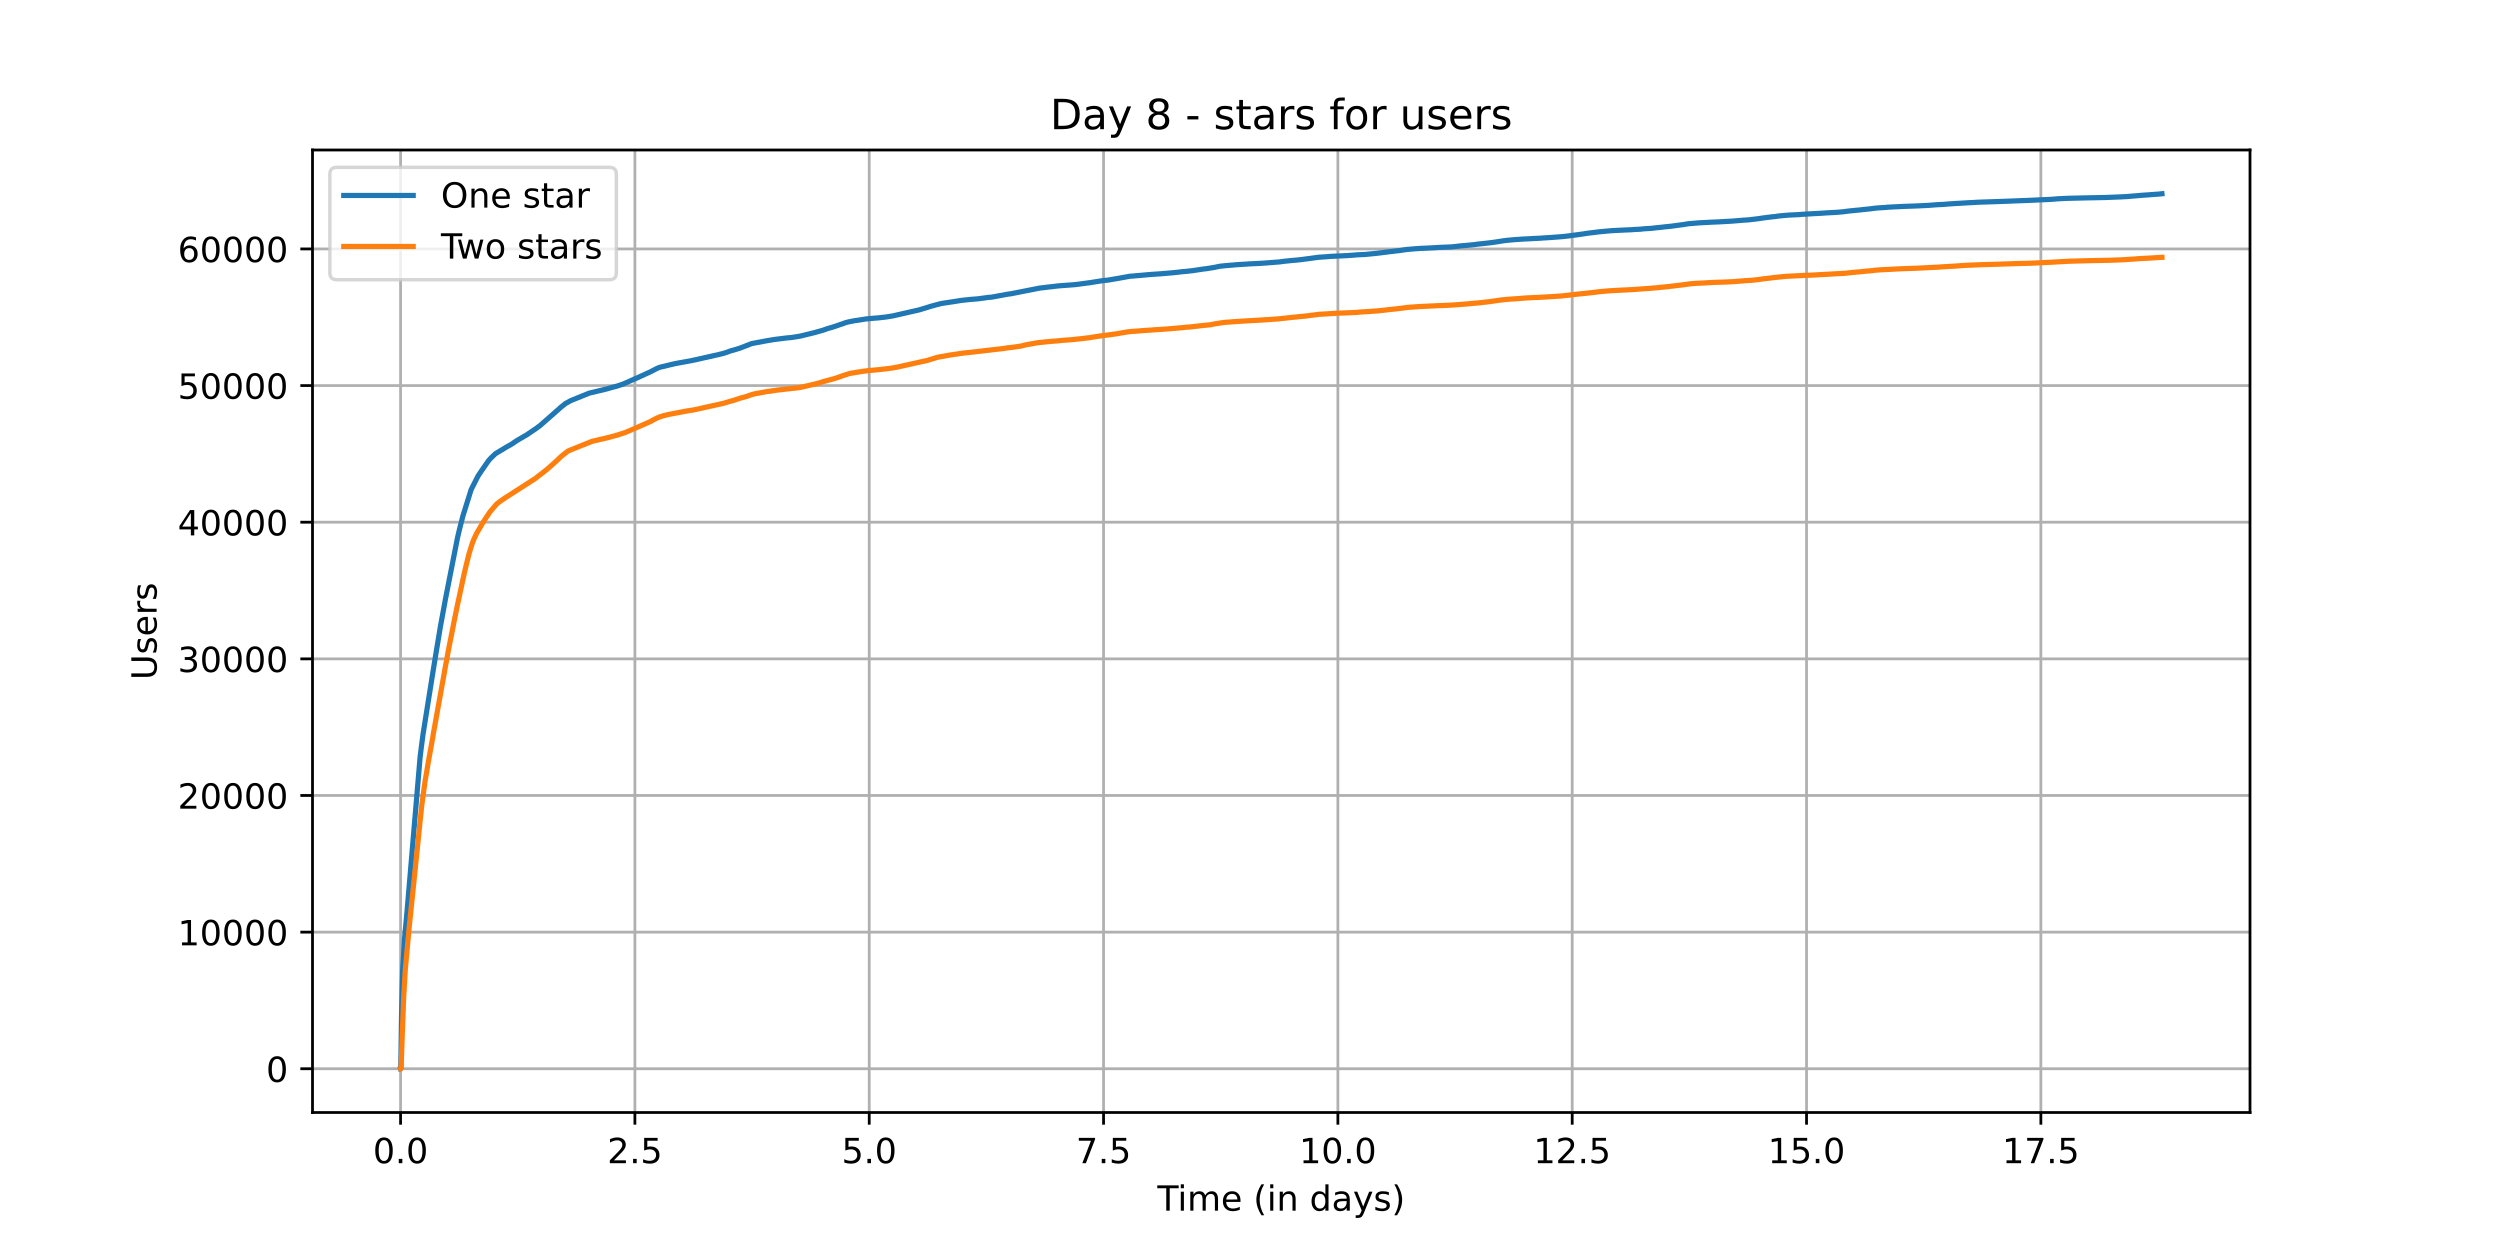 <?xml version="1.0" encoding="utf-8" standalone="no"?>
<!DOCTYPE svg PUBLIC "-//W3C//DTD SVG 1.1//EN"
  "http://www.w3.org/Graphics/SVG/1.1/DTD/svg11.dtd">
<!-- Created with matplotlib (https://matplotlib.org/) -->
<svg height="360pt" version="1.1" viewBox="0 0 720 360" width="720pt" xmlns="http://www.w3.org/2000/svg" xmlns:xlink="http://www.w3.org/1999/xlink">
 <defs>
  <style type="text/css">*{stroke-linecap:butt;stroke-linejoin:round;}</style>
 </defs>
 <g id="figure_1">
  <g id="patch_1">
   <path d="M 0 360 
L 720 360 
L 720 0 
L 0 0 
z
" style="fill:#ffffff;"/>
  </g>
  <g id="axes_1">
   <g id="patch_2">
    <path d="M 90 320.4 
L 648 320.4 
L 648 43.2 
L 90 43.2 
z
" style="fill:#ffffff;"/>
   </g>
   <g id="matplotlib.axis_1">
    <g id="xtick_1">
     <g id="line2d_1">
      <path clip-path="url(#p184ed5ec55)" d="M 115.364 320.4 
L 115.364 43.2 
" style="fill:none;stroke:#b0b0b0;stroke-linecap:square;stroke-width:0.8;"/>
     </g>
     <g id="line2d_2">
      <defs>
       <path d="M 0 0 
L 0 3.5 
" id="m5ce995b414" style="stroke:#000000;stroke-width:0.8;"/>
      </defs>
      <g>
       <use style="stroke:#000000;stroke-width:0.8;" x="115.364" xlink:href="#m5ce995b414" y="320.4"/>
      </g>
     </g>
     <g id="text_1">
      <!-- 0.0 -->
      <g transform="translate(107.412 334.998)scale(0.1 -0.1)">
       <defs>
        <path d="M 31.781 66.406 
Q 24.172 66.406 20.328 58.906 
Q 16.5 51.422 16.5 36.375 
Q 16.5 21.391 20.328 13.891 
Q 24.172 6.391 31.781 6.391 
Q 39.453 6.391 43.281 13.891 
Q 47.125 21.391 47.125 36.375 
Q 47.125 51.422 43.281 58.906 
Q 39.453 66.406 31.781 66.406 
z
M 31.781 74.219 
Q 44.047 74.219 50.516 64.516 
Q 56.984 54.828 56.984 36.375 
Q 56.984 17.969 50.516 8.266 
Q 44.047 -1.422 31.781 -1.422 
Q 19.531 -1.422 13.062 8.266 
Q 6.594 17.969 6.594 36.375 
Q 6.594 54.828 13.062 64.516 
Q 19.531 74.219 31.781 74.219 
z
" id="DejaVuSans-48"/>
        <path d="M 10.688 12.406 
L 21 12.406 
L 21 0 
L 10.688 0 
z
" id="DejaVuSans-46"/>
       </defs>
       <use xlink:href="#DejaVuSans-48"/>
       <use x="63.623" xlink:href="#DejaVuSans-46"/>
       <use x="95.41" xlink:href="#DejaVuSans-48"/>
      </g>
     </g>
    </g>
    <g id="xtick_2">
     <g id="line2d_3">
      <path clip-path="url(#p184ed5ec55)" d="M 182.85 320.4 
L 182.85 43.2 
" style="fill:none;stroke:#b0b0b0;stroke-linecap:square;stroke-width:0.8;"/>
     </g>
     <g id="line2d_4">
      <g>
       <use style="stroke:#000000;stroke-width:0.8;" x="182.85" xlink:href="#m5ce995b414" y="320.4"/>
      </g>
     </g>
     <g id="text_2">
      <!-- 2.5 -->
      <g transform="translate(174.899 334.998)scale(0.1 -0.1)">
       <defs>
        <path d="M 19.188 8.297 
L 53.609 8.297 
L 53.609 0 
L 7.328 0 
L 7.328 8.297 
Q 12.938 14.109 22.625 23.891 
Q 32.328 33.688 34.812 36.531 
Q 39.547 41.844 41.422 45.531 
Q 43.312 49.219 43.312 52.781 
Q 43.312 58.594 39.234 62.25 
Q 35.156 65.922 28.609 65.922 
Q 23.969 65.922 18.812 64.312 
Q 13.672 62.703 7.812 59.422 
L 7.812 69.391 
Q 13.766 71.781 18.938 73 
Q 24.125 74.219 28.422 74.219 
Q 39.75 74.219 46.484 68.547 
Q 53.219 62.891 53.219 53.422 
Q 53.219 48.922 51.531 44.891 
Q 49.859 40.875 45.406 35.406 
Q 44.188 33.984 37.641 27.219 
Q 31.109 20.453 19.188 8.297 
z
" id="DejaVuSans-50"/>
        <path d="M 10.797 72.906 
L 49.516 72.906 
L 49.516 64.594 
L 19.828 64.594 
L 19.828 46.734 
Q 21.969 47.469 24.109 47.828 
Q 26.266 48.188 28.422 48.188 
Q 40.625 48.188 47.75 41.5 
Q 54.891 34.812 54.891 23.391 
Q 54.891 11.625 47.562 5.094 
Q 40.234 -1.422 26.906 -1.422 
Q 22.312 -1.422 17.547 -0.641 
Q 12.797 0.141 7.719 1.703 
L 7.719 11.625 
Q 12.109 9.234 16.797 8.062 
Q 21.484 6.891 26.703 6.891 
Q 35.156 6.891 40.078 11.328 
Q 45.016 15.766 45.016 23.391 
Q 45.016 31 40.078 35.438 
Q 35.156 39.891 26.703 39.891 
Q 22.75 39.891 18.812 39.016 
Q 14.891 38.141 10.797 36.281 
z
" id="DejaVuSans-53"/>
       </defs>
       <use xlink:href="#DejaVuSans-50"/>
       <use x="63.623" xlink:href="#DejaVuSans-46"/>
       <use x="95.41" xlink:href="#DejaVuSans-53"/>
      </g>
     </g>
    </g>
    <g id="xtick_3">
     <g id="line2d_5">
      <path clip-path="url(#p184ed5ec55)" d="M 250.337 320.4 
L 250.337 43.2 
" style="fill:none;stroke:#b0b0b0;stroke-linecap:square;stroke-width:0.8;"/>
     </g>
     <g id="line2d_6">
      <g>
       <use style="stroke:#000000;stroke-width:0.8;" x="250.337" xlink:href="#m5ce995b414" y="320.4"/>
      </g>
     </g>
     <g id="text_3">
      <!-- 5.0 -->
      <g transform="translate(242.385 334.998)scale(0.1 -0.1)">
       <use xlink:href="#DejaVuSans-53"/>
       <use x="63.623" xlink:href="#DejaVuSans-46"/>
       <use x="95.41" xlink:href="#DejaVuSans-48"/>
      </g>
     </g>
    </g>
    <g id="xtick_4">
     <g id="line2d_7">
      <path clip-path="url(#p184ed5ec55)" d="M 317.823 320.4 
L 317.823 43.2 
" style="fill:none;stroke:#b0b0b0;stroke-linecap:square;stroke-width:0.8;"/>
     </g>
     <g id="line2d_8">
      <g>
       <use style="stroke:#000000;stroke-width:0.8;" x="317.823" xlink:href="#m5ce995b414" y="320.4"/>
      </g>
     </g>
     <g id="text_4">
      <!-- 7.5 -->
      <g transform="translate(309.872 334.998)scale(0.1 -0.1)">
       <defs>
        <path d="M 8.203 72.906 
L 55.078 72.906 
L 55.078 68.703 
L 28.609 0 
L 18.312 0 
L 43.219 64.594 
L 8.203 64.594 
z
" id="DejaVuSans-55"/>
       </defs>
       <use xlink:href="#DejaVuSans-55"/>
       <use x="63.623" xlink:href="#DejaVuSans-46"/>
       <use x="95.41" xlink:href="#DejaVuSans-53"/>
      </g>
     </g>
    </g>
    <g id="xtick_5">
     <g id="line2d_9">
      <path clip-path="url(#p184ed5ec55)" d="M 385.31 320.4 
L 385.31 43.2 
" style="fill:none;stroke:#b0b0b0;stroke-linecap:square;stroke-width:0.8;"/>
     </g>
     <g id="line2d_10">
      <g>
       <use style="stroke:#000000;stroke-width:0.8;" x="385.31" xlink:href="#m5ce995b414" y="320.4"/>
      </g>
     </g>
     <g id="text_5">
      <!-- 10.0 -->
      <g transform="translate(374.177 334.998)scale(0.1 -0.1)">
       <defs>
        <path d="M 12.406 8.297 
L 28.516 8.297 
L 28.516 63.922 
L 10.984 60.406 
L 10.984 69.391 
L 28.422 72.906 
L 38.281 72.906 
L 38.281 8.297 
L 54.391 8.297 
L 54.391 0 
L 12.406 0 
z
" id="DejaVuSans-49"/>
       </defs>
       <use xlink:href="#DejaVuSans-49"/>
       <use x="63.623" xlink:href="#DejaVuSans-48"/>
       <use x="127.246" xlink:href="#DejaVuSans-46"/>
       <use x="159.033" xlink:href="#DejaVuSans-48"/>
      </g>
     </g>
    </g>
    <g id="xtick_6">
     <g id="line2d_11">
      <path clip-path="url(#p184ed5ec55)" d="M 452.796 320.4 
L 452.796 43.2 
" style="fill:none;stroke:#b0b0b0;stroke-linecap:square;stroke-width:0.8;"/>
     </g>
     <g id="line2d_12">
      <g>
       <use style="stroke:#000000;stroke-width:0.8;" x="452.796" xlink:href="#m5ce995b414" y="320.4"/>
      </g>
     </g>
     <g id="text_6">
      <!-- 12.5 -->
      <g transform="translate(441.663 334.998)scale(0.1 -0.1)">
       <use xlink:href="#DejaVuSans-49"/>
       <use x="63.623" xlink:href="#DejaVuSans-50"/>
       <use x="127.246" xlink:href="#DejaVuSans-46"/>
       <use x="159.033" xlink:href="#DejaVuSans-53"/>
      </g>
     </g>
    </g>
    <g id="xtick_7">
     <g id="line2d_13">
      <path clip-path="url(#p184ed5ec55)" d="M 520.283 320.4 
L 520.283 43.2 
" style="fill:none;stroke:#b0b0b0;stroke-linecap:square;stroke-width:0.8;"/>
     </g>
     <g id="line2d_14">
      <g>
       <use style="stroke:#000000;stroke-width:0.8;" x="520.283" xlink:href="#m5ce995b414" y="320.4"/>
      </g>
     </g>
     <g id="text_7">
      <!-- 15.0 -->
      <g transform="translate(509.15 334.998)scale(0.1 -0.1)">
       <use xlink:href="#DejaVuSans-49"/>
       <use x="63.623" xlink:href="#DejaVuSans-53"/>
       <use x="127.246" xlink:href="#DejaVuSans-46"/>
       <use x="159.033" xlink:href="#DejaVuSans-48"/>
      </g>
     </g>
    </g>
    <g id="xtick_8">
     <g id="line2d_15">
      <path clip-path="url(#p184ed5ec55)" d="M 587.769 320.4 
L 587.769 43.2 
" style="fill:none;stroke:#b0b0b0;stroke-linecap:square;stroke-width:0.8;"/>
     </g>
     <g id="line2d_16">
      <g>
       <use style="stroke:#000000;stroke-width:0.8;" x="587.769" xlink:href="#m5ce995b414" y="320.4"/>
      </g>
     </g>
     <g id="text_8">
      <!-- 17.5 -->
      <g transform="translate(576.636 334.998)scale(0.1 -0.1)">
       <use xlink:href="#DejaVuSans-49"/>
       <use x="63.623" xlink:href="#DejaVuSans-55"/>
       <use x="127.246" xlink:href="#DejaVuSans-46"/>
       <use x="159.033" xlink:href="#DejaVuSans-53"/>
      </g>
     </g>
    </g>
    <g id="text_9">
     <!-- Time (in days) -->
     <g transform="translate(333.327 348.677)scale(0.1 -0.1)">
      <defs>
       <path d="M -0.297 72.906 
L 61.375 72.906 
L 61.375 64.594 
L 35.5 64.594 
L 35.5 0 
L 25.594 0 
L 25.594 64.594 
L -0.297 64.594 
z
" id="DejaVuSans-84"/>
       <path d="M 9.422 54.688 
L 18.406 54.688 
L 18.406 0 
L 9.422 0 
z
M 9.422 75.984 
L 18.406 75.984 
L 18.406 64.594 
L 9.422 64.594 
z
" id="DejaVuSans-105"/>
       <path d="M 52 44.188 
Q 55.375 50.25 60.062 53.125 
Q 64.75 56 71.094 56 
Q 79.641 56 84.281 50.016 
Q 88.922 44.047 88.922 33.016 
L 88.922 0 
L 79.891 0 
L 79.891 32.719 
Q 79.891 40.578 77.094 44.375 
Q 74.312 48.188 68.609 48.188 
Q 61.625 48.188 57.562 43.547 
Q 53.516 38.922 53.516 30.906 
L 53.516 0 
L 44.484 0 
L 44.484 32.719 
Q 44.484 40.625 41.703 44.406 
Q 38.922 48.188 33.109 48.188 
Q 26.219 48.188 22.156 43.531 
Q 18.109 38.875 18.109 30.906 
L 18.109 0 
L 9.078 0 
L 9.078 54.688 
L 18.109 54.688 
L 18.109 46.188 
Q 21.188 51.219 25.484 53.609 
Q 29.781 56 35.688 56 
Q 41.656 56 45.828 52.969 
Q 50 49.953 52 44.188 
z
" id="DejaVuSans-109"/>
       <path d="M 56.203 29.594 
L 56.203 25.203 
L 14.891 25.203 
Q 15.484 15.922 20.484 11.062 
Q 25.484 6.203 34.422 6.203 
Q 39.594 6.203 44.453 7.469 
Q 49.312 8.734 54.109 11.281 
L 54.109 2.781 
Q 49.266 0.734 44.188 -0.344 
Q 39.109 -1.422 33.891 -1.422 
Q 20.797 -1.422 13.156 6.188 
Q 5.516 13.812 5.516 26.812 
Q 5.516 40.234 12.766 48.109 
Q 20.016 56 32.328 56 
Q 43.359 56 49.781 48.891 
Q 56.203 41.797 56.203 29.594 
z
M 47.219 32.234 
Q 47.125 39.594 43.094 43.984 
Q 39.062 48.391 32.422 48.391 
Q 24.906 48.391 20.391 44.141 
Q 15.875 39.891 15.188 32.172 
z
" id="DejaVuSans-101"/>
       <path id="DejaVuSans-32"/>
       <path d="M 31 75.875 
Q 24.469 64.656 21.281 53.656 
Q 18.109 42.672 18.109 31.391 
Q 18.109 20.125 21.312 9.062 
Q 24.516 -2 31 -13.188 
L 23.188 -13.188 
Q 15.875 -1.703 12.234 9.375 
Q 8.594 20.453 8.594 31.391 
Q 8.594 42.281 12.203 53.312 
Q 15.828 64.359 23.188 75.875 
z
" id="DejaVuSans-40"/>
       <path d="M 54.891 33.016 
L 54.891 0 
L 45.906 0 
L 45.906 32.719 
Q 45.906 40.484 42.875 44.328 
Q 39.844 48.188 33.797 48.188 
Q 26.516 48.188 22.312 43.547 
Q 18.109 38.922 18.109 30.906 
L 18.109 0 
L 9.078 0 
L 9.078 54.688 
L 18.109 54.688 
L 18.109 46.188 
Q 21.344 51.125 25.703 53.562 
Q 30.078 56 35.797 56 
Q 45.219 56 50.047 50.172 
Q 54.891 44.344 54.891 33.016 
z
" id="DejaVuSans-110"/>
       <path d="M 45.406 46.391 
L 45.406 75.984 
L 54.391 75.984 
L 54.391 0 
L 45.406 0 
L 45.406 8.203 
Q 42.578 3.328 38.25 0.953 
Q 33.938 -1.422 27.875 -1.422 
Q 17.969 -1.422 11.734 6.484 
Q 5.516 14.406 5.516 27.297 
Q 5.516 40.188 11.734 48.094 
Q 17.969 56 27.875 56 
Q 33.938 56 38.25 53.625 
Q 42.578 51.266 45.406 46.391 
z
M 14.797 27.297 
Q 14.797 17.391 18.875 11.75 
Q 22.953 6.109 30.078 6.109 
Q 37.203 6.109 41.297 11.75 
Q 45.406 17.391 45.406 27.297 
Q 45.406 37.203 41.297 42.844 
Q 37.203 48.484 30.078 48.484 
Q 22.953 48.484 18.875 42.844 
Q 14.797 37.203 14.797 27.297 
z
" id="DejaVuSans-100"/>
       <path d="M 34.281 27.484 
Q 23.391 27.484 19.188 25 
Q 14.984 22.516 14.984 16.5 
Q 14.984 11.719 18.141 8.906 
Q 21.297 6.109 26.703 6.109 
Q 34.188 6.109 38.703 11.406 
Q 43.219 16.703 43.219 25.484 
L 43.219 27.484 
z
M 52.203 31.203 
L 52.203 0 
L 43.219 0 
L 43.219 8.297 
Q 40.141 3.328 35.547 0.953 
Q 30.953 -1.422 24.312 -1.422 
Q 15.922 -1.422 10.953 3.297 
Q 6 8.016 6 15.922 
Q 6 25.141 12.172 29.828 
Q 18.359 34.516 30.609 34.516 
L 43.219 34.516 
L 43.219 35.406 
Q 43.219 41.609 39.141 45 
Q 35.062 48.391 27.688 48.391 
Q 23 48.391 18.547 47.266 
Q 14.109 46.141 10.016 43.891 
L 10.016 52.203 
Q 14.938 54.109 19.578 55.047 
Q 24.219 56 28.609 56 
Q 40.484 56 46.344 49.844 
Q 52.203 43.703 52.203 31.203 
z
" id="DejaVuSans-97"/>
       <path d="M 32.172 -5.078 
Q 28.375 -14.844 24.75 -17.812 
Q 21.141 -20.797 15.094 -20.797 
L 7.906 -20.797 
L 7.906 -13.281 
L 13.188 -13.281 
Q 16.891 -13.281 18.938 -11.516 
Q 21 -9.766 23.484 -3.219 
L 25.094 0.875 
L 2.984 54.688 
L 12.5 54.688 
L 29.594 11.922 
L 46.688 54.688 
L 56.203 54.688 
z
" id="DejaVuSans-121"/>
       <path d="M 44.281 53.078 
L 44.281 44.578 
Q 40.484 46.531 36.375 47.5 
Q 32.281 48.484 27.875 48.484 
Q 21.188 48.484 17.844 46.438 
Q 14.5 44.391 14.5 40.281 
Q 14.5 37.156 16.891 35.375 
Q 19.281 33.594 26.516 31.984 
L 29.594 31.297 
Q 39.156 29.25 43.188 25.516 
Q 47.219 21.781 47.219 15.094 
Q 47.219 7.469 41.188 3.016 
Q 35.156 -1.422 24.609 -1.422 
Q 20.219 -1.422 15.453 -0.562 
Q 10.688 0.297 5.422 2 
L 5.422 11.281 
Q 10.406 8.688 15.234 7.391 
Q 20.062 6.109 24.812 6.109 
Q 31.156 6.109 34.562 8.281 
Q 37.984 10.453 37.984 14.406 
Q 37.984 18.062 35.516 20.016 
Q 33.062 21.969 24.703 23.781 
L 21.578 24.516 
Q 13.234 26.266 9.516 29.906 
Q 5.812 33.547 5.812 39.891 
Q 5.812 47.609 11.281 51.797 
Q 16.75 56 26.812 56 
Q 31.781 56 36.172 55.266 
Q 40.578 54.547 44.281 53.078 
z
" id="DejaVuSans-115"/>
       <path d="M 8.016 75.875 
L 15.828 75.875 
Q 23.141 64.359 26.781 53.312 
Q 30.422 42.281 30.422 31.391 
Q 30.422 20.453 26.781 9.375 
Q 23.141 -1.703 15.828 -13.188 
L 8.016 -13.188 
Q 14.5 -2 17.703 9.062 
Q 20.906 20.125 20.906 31.391 
Q 20.906 42.672 17.703 53.656 
Q 14.5 64.656 8.016 75.875 
z
" id="DejaVuSans-41"/>
      </defs>
      <use xlink:href="#DejaVuSans-84"/>
      <use x="57.959" xlink:href="#DejaVuSans-105"/>
      <use x="85.742" xlink:href="#DejaVuSans-109"/>
      <use x="183.154" xlink:href="#DejaVuSans-101"/>
      <use x="244.678" xlink:href="#DejaVuSans-32"/>
      <use x="276.465" xlink:href="#DejaVuSans-40"/>
      <use x="315.479" xlink:href="#DejaVuSans-105"/>
      <use x="343.262" xlink:href="#DejaVuSans-110"/>
      <use x="406.641" xlink:href="#DejaVuSans-32"/>
      <use x="438.428" xlink:href="#DejaVuSans-100"/>
      <use x="501.904" xlink:href="#DejaVuSans-97"/>
      <use x="563.184" xlink:href="#DejaVuSans-121"/>
      <use x="622.363" xlink:href="#DejaVuSans-115"/>
      <use x="674.463" xlink:href="#DejaVuSans-41"/>
     </g>
    </g>
   </g>
   <g id="matplotlib.axis_2">
    <g id="ytick_1">
     <g id="line2d_17">
      <path clip-path="url(#p184ed5ec55)" d="M 90 307.8 
L 648 307.8 
" style="fill:none;stroke:#b0b0b0;stroke-linecap:square;stroke-width:0.8;"/>
     </g>
     <g id="line2d_18">
      <defs>
       <path d="M 0 0 
L -3.5 0 
" id="m3b1a185bfb" style="stroke:#000000;stroke-width:0.8;"/>
      </defs>
      <g>
       <use style="stroke:#000000;stroke-width:0.8;" x="90" xlink:href="#m3b1a185bfb" y="307.8"/>
      </g>
     </g>
     <g id="text_10">
      <!-- 0 -->
      <g transform="translate(76.638 311.599)scale(0.1 -0.1)">
       <use xlink:href="#DejaVuSans-48"/>
      </g>
     </g>
    </g>
    <g id="ytick_2">
     <g id="line2d_19">
      <path clip-path="url(#p184ed5ec55)" d="M 90 268.449 
L 648 268.449 
" style="fill:none;stroke:#b0b0b0;stroke-linecap:square;stroke-width:0.8;"/>
     </g>
     <g id="line2d_20">
      <g>
       <use style="stroke:#000000;stroke-width:0.8;" x="90" xlink:href="#m3b1a185bfb" y="268.449"/>
      </g>
     </g>
     <g id="text_11">
      <!-- 10000 -->
      <g transform="translate(51.188 272.248)scale(0.1 -0.1)">
       <use xlink:href="#DejaVuSans-49"/>
       <use x="63.623" xlink:href="#DejaVuSans-48"/>
       <use x="127.246" xlink:href="#DejaVuSans-48"/>
       <use x="190.869" xlink:href="#DejaVuSans-48"/>
       <use x="254.492" xlink:href="#DejaVuSans-48"/>
      </g>
     </g>
    </g>
    <g id="ytick_3">
     <g id="line2d_21">
      <path clip-path="url(#p184ed5ec55)" d="M 90 229.098 
L 648 229.098 
" style="fill:none;stroke:#b0b0b0;stroke-linecap:square;stroke-width:0.8;"/>
     </g>
     <g id="line2d_22">
      <g>
       <use style="stroke:#000000;stroke-width:0.8;" x="90" xlink:href="#m3b1a185bfb" y="229.098"/>
      </g>
     </g>
     <g id="text_12">
      <!-- 20000 -->
      <g transform="translate(51.188 232.897)scale(0.1 -0.1)">
       <use xlink:href="#DejaVuSans-50"/>
       <use x="63.623" xlink:href="#DejaVuSans-48"/>
       <use x="127.246" xlink:href="#DejaVuSans-48"/>
       <use x="190.869" xlink:href="#DejaVuSans-48"/>
       <use x="254.492" xlink:href="#DejaVuSans-48"/>
      </g>
     </g>
    </g>
    <g id="ytick_4">
     <g id="line2d_23">
      <path clip-path="url(#p184ed5ec55)" d="M 90 189.747 
L 648 189.747 
" style="fill:none;stroke:#b0b0b0;stroke-linecap:square;stroke-width:0.8;"/>
     </g>
     <g id="line2d_24">
      <g>
       <use style="stroke:#000000;stroke-width:0.8;" x="90" xlink:href="#m3b1a185bfb" y="189.747"/>
      </g>
     </g>
     <g id="text_13">
      <!-- 30000 -->
      <g transform="translate(51.188 193.546)scale(0.1 -0.1)">
       <defs>
        <path d="M 40.578 39.312 
Q 47.656 37.797 51.625 33 
Q 55.609 28.219 55.609 21.188 
Q 55.609 10.406 48.188 4.484 
Q 40.766 -1.422 27.094 -1.422 
Q 22.516 -1.422 17.656 -0.516 
Q 12.797 0.391 7.625 2.203 
L 7.625 11.719 
Q 11.719 9.328 16.594 8.109 
Q 21.484 6.891 26.812 6.891 
Q 36.078 6.891 40.938 10.547 
Q 45.797 14.203 45.797 21.188 
Q 45.797 27.641 41.281 31.266 
Q 36.766 34.906 28.719 34.906 
L 20.219 34.906 
L 20.219 43.016 
L 29.109 43.016 
Q 36.375 43.016 40.234 45.922 
Q 44.094 48.828 44.094 54.297 
Q 44.094 59.906 40.109 62.906 
Q 36.141 65.922 28.719 65.922 
Q 24.656 65.922 20.016 65.031 
Q 15.375 64.156 9.812 62.312 
L 9.812 71.094 
Q 15.438 72.656 20.344 73.438 
Q 25.25 74.219 29.594 74.219 
Q 40.828 74.219 47.359 69.109 
Q 53.906 64.016 53.906 55.328 
Q 53.906 49.266 50.438 45.094 
Q 46.969 40.922 40.578 39.312 
z
" id="DejaVuSans-51"/>
       </defs>
       <use xlink:href="#DejaVuSans-51"/>
       <use x="63.623" xlink:href="#DejaVuSans-48"/>
       <use x="127.246" xlink:href="#DejaVuSans-48"/>
       <use x="190.869" xlink:href="#DejaVuSans-48"/>
       <use x="254.492" xlink:href="#DejaVuSans-48"/>
      </g>
     </g>
    </g>
    <g id="ytick_5">
     <g id="line2d_25">
      <path clip-path="url(#p184ed5ec55)" d="M 90 150.396 
L 648 150.396 
" style="fill:none;stroke:#b0b0b0;stroke-linecap:square;stroke-width:0.8;"/>
     </g>
     <g id="line2d_26">
      <g>
       <use style="stroke:#000000;stroke-width:0.8;" x="90" xlink:href="#m3b1a185bfb" y="150.396"/>
      </g>
     </g>
     <g id="text_14">
      <!-- 40000 -->
      <g transform="translate(51.188 154.195)scale(0.1 -0.1)">
       <defs>
        <path d="M 37.797 64.312 
L 12.891 25.391 
L 37.797 25.391 
z
M 35.203 72.906 
L 47.609 72.906 
L 47.609 25.391 
L 58.016 25.391 
L 58.016 17.188 
L 47.609 17.188 
L 47.609 0 
L 37.797 0 
L 37.797 17.188 
L 4.891 17.188 
L 4.891 26.703 
z
" id="DejaVuSans-52"/>
       </defs>
       <use xlink:href="#DejaVuSans-52"/>
       <use x="63.623" xlink:href="#DejaVuSans-48"/>
       <use x="127.246" xlink:href="#DejaVuSans-48"/>
       <use x="190.869" xlink:href="#DejaVuSans-48"/>
       <use x="254.492" xlink:href="#DejaVuSans-48"/>
      </g>
     </g>
    </g>
    <g id="ytick_6">
     <g id="line2d_27">
      <path clip-path="url(#p184ed5ec55)" d="M 90 111.045 
L 648 111.045 
" style="fill:none;stroke:#b0b0b0;stroke-linecap:square;stroke-width:0.8;"/>
     </g>
     <g id="line2d_28">
      <g>
       <use style="stroke:#000000;stroke-width:0.8;" x="90" xlink:href="#m3b1a185bfb" y="111.045"/>
      </g>
     </g>
     <g id="text_15">
      <!-- 50000 -->
      <g transform="translate(51.188 114.844)scale(0.1 -0.1)">
       <use xlink:href="#DejaVuSans-53"/>
       <use x="63.623" xlink:href="#DejaVuSans-48"/>
       <use x="127.246" xlink:href="#DejaVuSans-48"/>
       <use x="190.869" xlink:href="#DejaVuSans-48"/>
       <use x="254.492" xlink:href="#DejaVuSans-48"/>
      </g>
     </g>
    </g>
    <g id="ytick_7">
     <g id="line2d_29">
      <path clip-path="url(#p184ed5ec55)" d="M 90 71.694 
L 648 71.694 
" style="fill:none;stroke:#b0b0b0;stroke-linecap:square;stroke-width:0.8;"/>
     </g>
     <g id="line2d_30">
      <g>
       <use style="stroke:#000000;stroke-width:0.8;" x="90" xlink:href="#m3b1a185bfb" y="71.694"/>
      </g>
     </g>
     <g id="text_16">
      <!-- 60000 -->
      <g transform="translate(51.188 75.493)scale(0.1 -0.1)">
       <defs>
        <path d="M 33.016 40.375 
Q 26.375 40.375 22.484 35.828 
Q 18.609 31.297 18.609 23.391 
Q 18.609 15.531 22.484 10.953 
Q 26.375 6.391 33.016 6.391 
Q 39.656 6.391 43.531 10.953 
Q 47.406 15.531 47.406 23.391 
Q 47.406 31.297 43.531 35.828 
Q 39.656 40.375 33.016 40.375 
z
M 52.594 71.297 
L 52.594 62.312 
Q 48.875 64.062 45.094 64.984 
Q 41.312 65.922 37.594 65.922 
Q 27.828 65.922 22.672 59.328 
Q 17.531 52.734 16.797 39.406 
Q 19.672 43.656 24.016 45.922 
Q 28.375 48.188 33.594 48.188 
Q 44.578 48.188 50.953 41.516 
Q 57.328 34.859 57.328 23.391 
Q 57.328 12.156 50.688 5.359 
Q 44.047 -1.422 33.016 -1.422 
Q 20.359 -1.422 13.672 8.266 
Q 6.984 17.969 6.984 36.375 
Q 6.984 53.656 15.188 63.938 
Q 23.391 74.219 37.203 74.219 
Q 40.922 74.219 44.703 73.484 
Q 48.484 72.75 52.594 71.297 
z
" id="DejaVuSans-54"/>
       </defs>
       <use xlink:href="#DejaVuSans-54"/>
       <use x="63.623" xlink:href="#DejaVuSans-48"/>
       <use x="127.246" xlink:href="#DejaVuSans-48"/>
       <use x="190.869" xlink:href="#DejaVuSans-48"/>
       <use x="254.492" xlink:href="#DejaVuSans-48"/>
      </g>
     </g>
    </g>
    <g id="text_17">
     <!-- Users -->
     <g transform="translate(45.108 195.801)rotate(-90)scale(0.1 -0.1)">
      <defs>
       <path d="M 8.688 72.906 
L 18.609 72.906 
L 18.609 28.609 
Q 18.609 16.891 22.844 11.734 
Q 27.094 6.594 36.625 6.594 
Q 46.094 6.594 50.344 11.734 
Q 54.594 16.891 54.594 28.609 
L 54.594 72.906 
L 64.5 72.906 
L 64.5 27.391 
Q 64.5 13.141 57.438 5.859 
Q 50.391 -1.422 36.625 -1.422 
Q 22.797 -1.422 15.734 5.859 
Q 8.688 13.141 8.688 27.391 
z
" id="DejaVuSans-85"/>
       <path d="M 41.109 46.297 
Q 39.594 47.172 37.812 47.578 
Q 36.031 48 33.891 48 
Q 26.266 48 22.188 43.047 
Q 18.109 38.094 18.109 28.812 
L 18.109 0 
L 9.078 0 
L 9.078 54.688 
L 18.109 54.688 
L 18.109 46.188 
Q 20.953 51.172 25.484 53.578 
Q 30.031 56 36.531 56 
Q 37.453 56 38.578 55.875 
Q 39.703 55.766 41.062 55.516 
z
" id="DejaVuSans-114"/>
      </defs>
      <use xlink:href="#DejaVuSans-85"/>
      <use x="73.193" xlink:href="#DejaVuSans-115"/>
      <use x="125.293" xlink:href="#DejaVuSans-101"/>
      <use x="186.816" xlink:href="#DejaVuSans-114"/>
      <use x="227.93" xlink:href="#DejaVuSans-115"/>
     </g>
    </g>
   </g>
   <g id="line2d_31">
    <path clip-path="url(#p184ed5ec55)" d="M 115.364 307.8 
L 115.398 307.792 
L 115.435 307.198 
L 115.639 292.433 
L 115.955 279.558 
L 116.493 270.515 
L 117.218 262.629 
L 120.997 217.962 
L 121.387 214.869 
L 121.815 211.583 
L 124.063 197.44 
L 124.435 195.087 
L 125.457 188.783 
L 126.497 182.514 
L 126.813 180.574 
L 127.724 175.64 
L 128.319 172.385 
L 131.775 154.823 
L 132.351 152.363 
L 133.318 148.598 
L 135.696 140.987 
L 137.648 137.135 
L 137.982 136.631 
L 138.317 136.123 
L 138.558 135.773 
L 138.93 135.23 
L 139.748 134.05 
L 140.082 133.558 
L 140.305 133.247 
L 140.77 132.578 
L 140.956 132.401 
L 141.346 131.952 
L 142.683 130.673 
L 142.925 130.516 
L 146.176 128.564 
L 147.068 128.08 
L 147.421 127.86 
L 147.681 127.706 
L 148.164 127.356 
L 148.331 127.246 
L 148.795 126.935 
L 149.148 126.718 
L 151.434 125.384 
L 151.638 125.278 
L 154.65 123.228 
L 154.947 122.984 
L 155.412 122.673 
L 160.986 117.778 
L 161.339 117.443 
L 161.972 116.924 
L 162.194 116.759 
L 162.864 116.216 
L 164.387 115.37 
L 169.702 113.221 
L 174.096 112.17 
L 174.786 111.997 
L 175.158 111.895 
L 175.493 111.808 
L 175.827 111.698 
L 177.741 111.183 
L 178.168 111.041 
L 178.54 110.931 
L 178.744 110.852 
L 179.525 110.588 
L 182.835 109.101 
L 183.374 108.885 
L 187.389 107.051 
L 187.612 106.937 
L 188.728 106.35 
L 189.547 105.953 
L 189.807 105.854 
L 190.067 105.768 
L 194.176 104.78 
L 194.454 104.725 
L 195.012 104.615 
L 199.211 103.844 
L 199.676 103.741 
L 199.954 103.69 
L 207.167 102.065 
L 207.892 101.876 
L 208.375 101.766 
L 209.582 101.368 
L 210.177 101.136 
L 210.604 100.991 
L 212.257 100.534 
L 212.555 100.42 
L 212.982 100.31 
L 216.457 98.964 
L 216.978 98.854 
L 221.159 98.075 
L 221.865 97.969 
L 222.385 97.866 
L 223.147 97.756 
L 224.466 97.587 
L 225.339 97.477 
L 226.621 97.319 
L 227.921 97.209 
L 230.097 96.863 
L 230.635 96.757 
L 231.304 96.595 
L 234.797 95.741 
L 235.206 95.611 
L 236.878 95.143 
L 237.082 95.08 
L 237.844 94.817 
L 238.16 94.687 
L 239.664 94.254 
L 240.89 93.849 
L 241.243 93.742 
L 241.745 93.545 
L 242.73 93.223 
L 243.176 93.058 
L 243.436 92.951 
L 244.179 92.755 
L 244.643 92.652 
L 244.941 92.589 
L 245.535 92.483 
L 246.092 92.365 
L 246.854 92.259 
L 247.281 92.2 
L 249.38 91.861 
L 250.534 91.751 
L 251.5 91.661 
L 252.93 91.55 
L 254.082 91.421 
L 255.067 91.31 
L 257.073 90.996 
L 257.556 90.885 
L 264.802 89.229 
L 265.211 89.099 
L 265.564 88.989 
L 266.883 88.595 
L 268.016 88.229 
L 269.67 87.777 
L 269.818 87.729 
L 270.32 87.623 
L 270.729 87.493 
L 271.268 87.387 
L 271.732 87.308 
L 273.59 87.029 
L 274.352 86.919 
L 276.488 86.572 
L 277.324 86.462 
L 278.345 86.36 
L 279.256 86.25 
L 280.092 86.183 
L 281.541 86.073 
L 282.99 85.88 
L 283.863 85.77 
L 284.365 85.679 
L 285.647 85.569 
L 290.015 84.762 
L 290.666 84.656 
L 291 84.632 
L 299.53 82.952 
L 300.514 82.846 
L 300.923 82.791 
L 301.834 82.681 
L 302.911 82.567 
L 303.692 82.464 
L 303.933 82.437 
L 304.937 82.33 
L 305.29 82.295 
L 306.796 82.185 
L 307.633 82.122 
L 309.122 82.016 
L 309.475 81.98 
L 310.478 81.87 
L 311.982 81.661 
L 312.8 81.551 
L 314.101 81.39 
L 314.677 81.284 
L 315.122 81.213 
L 317.185 80.886 
L 318.021 80.776 
L 318.987 80.682 
L 319.693 80.571 
L 320.176 80.485 
L 320.845 80.379 
L 321.142 80.316 
L 321.849 80.206 
L 325.361 79.568 
L 326.755 79.458 
L 327.127 79.418 
L 328.502 79.308 
L 329.45 79.222 
L 330.62 79.112 
L 331.456 79.045 
L 333.016 78.934 
L 333.741 78.891 
L 335.097 78.781 
L 335.97 78.706 
L 337.252 78.596 
L 337.586 78.572 
L 338.552 78.466 
L 338.905 78.435 
L 339.853 78.325 
L 340.243 78.273 
L 341.544 78.163 
L 342.659 78.041 
L 343.588 77.931 
L 344.034 77.86 
L 344.777 77.75 
L 346.561 77.482 
L 347.491 77.372 
L 349.722 77.014 
L 350.223 76.908 
L 350.799 76.786 
L 351.375 76.676 
L 352.509 76.55 
L 353.791 76.444 
L 354.163 76.404 
L 354.943 76.349 
L 356.096 76.239 
L 356.876 76.184 
L 358.826 76.074 
L 359.681 76.003 
L 362.135 75.893 
L 362.879 75.849 
L 364.514 75.743 
L 364.848 75.719 
L 366.186 75.609 
L 367.003 75.546 
L 368.434 75.436 
L 369.827 75.251 
L 370.886 75.141 
L 371.964 75.027 
L 373.264 74.917 
L 374.249 74.818 
L 375.16 74.708 
L 376.554 74.523 
L 377.408 74.413 
L 378.915 74.204 
L 379.732 74.094 
L 380.513 74.043 
L 382.148 73.933 
L 383.095 73.842 
L 385.361 73.732 
L 385.993 73.709 
L 388.148 73.602 
L 388.482 73.575 
L 390.006 73.465 
L 390.897 73.386 
L 393.22 73.28 
L 393.591 73.24 
L 394.78 73.13 
L 395.17 73.083 
L 396.303 72.977 
L 396.694 72.929 
L 397.604 72.819 
L 398.942 72.646 
L 399.815 72.54 
L 400.205 72.489 
L 401.283 72.379 
L 401.562 72.327 
L 402.696 72.198 
L 403.644 72.087 
L 404.146 71.993 
L 404.964 71.883 
L 405.354 71.832 
L 406.581 71.721 
L 407.454 71.651 
L 409.089 71.54 
L 409.777 71.509 
L 412.099 71.399 
L 412.842 71.355 
L 414.7 71.245 
L 415.016 71.23 
L 417.914 71.119 
L 418.936 71.013 
L 419.902 70.903 
L 420.98 70.785 
L 422.317 70.675 
L 423.227 70.592 
L 424.287 70.482 
L 424.621 70.454 
L 425.309 70.344 
L 426.387 70.226 
L 427.483 70.116 
L 427.891 70.061 
L 428.913 69.951 
L 430.344 69.758 
L 431.087 69.648 
L 433.167 69.317 
L 434.338 69.183 
L 435.564 69.077 
L 435.936 69.034 
L 437.607 68.924 
L 438.443 68.861 
L 440.747 68.75 
L 441.49 68.703 
L 443.719 68.593 
L 444.072 68.558 
L 445.874 68.447 
L 446.618 68.4 
L 448.067 68.29 
L 448.847 68.235 
L 450.11 68.129 
L 450.482 68.085 
L 451.541 67.975 
L 453.083 67.763 
L 453.919 67.653 
L 455.405 67.452 
L 456.186 67.342 
L 456.687 67.251 
L 458.137 67.058 
L 459.121 66.948 
L 460.514 66.763 
L 461.759 66.653 
L 462.744 66.555 
L 464.119 66.444 
L 464.88 66.393 
L 467.11 66.283 
L 467.816 66.248 
L 470.193 66.145 
L 470.454 66.106 
L 472.573 66 
L 473 65.937 
L 473.855 65.87 
L 475.527 65.764 
L 475.88 65.732 
L 476.734 65.626 
L 477.087 65.594 
L 478.183 65.484 
L 479.372 65.343 
L 480.431 65.24 
L 480.673 65.217 
L 481.62 65.107 
L 483.181 64.89 
L 483.98 64.78 
L 484.371 64.733 
L 485.17 64.626 
L 485.709 64.516 
L 486.527 64.406 
L 487.326 64.347 
L 488.645 64.237 
L 489.481 64.17 
L 491.562 64.06 
L 492.306 64.016 
L 494.888 63.906 
L 495.612 63.867 
L 497.526 63.757 
L 498.194 63.725 
L 499.681 63.615 
L 500.554 63.54 
L 501.854 63.43 
L 502.616 63.383 
L 504.009 63.281 
L 504.288 63.229 
L 505.291 63.119 
L 506.554 62.962 
L 507.242 62.856 
L 507.688 62.785 
L 508.542 62.675 
L 508.803 62.631 
L 509.806 62.525 
L 510.252 62.454 
L 511.386 62.348 
L 511.869 62.261 
L 512.872 62.151 
L 513.876 62.053 
L 515.158 61.943 
L 515.809 61.919 
L 518.113 61.809 
L 519.041 61.722 
L 520.992 61.612 
L 521.772 61.561 
L 523.834 61.451 
L 524.54 61.415 
L 526.101 61.305 
L 526.788 61.27 
L 528.847 61.16 
L 529.721 61.089 
L 530.965 60.979 
L 531.244 60.931 
L 532.525 60.77 
L 533.566 60.66 
L 534.532 60.565 
L 535.813 60.455 
L 536.26 60.384 
L 537.319 60.274 
L 538.285 60.184 
L 539.159 60.077 
L 539.437 60.03 
L 540.422 59.92 
L 541.296 59.849 
L 543.099 59.739 
L 543.489 59.688 
L 545.422 59.582 
L 545.719 59.57 
L 547.948 59.46 
L 548.617 59.428 
L 551.85 59.318 
L 552.537 59.286 
L 554.822 59.176 
L 555.547 59.133 
L 556.995 59.023 
L 557.831 58.96 
L 559.968 58.85 
L 560.915 58.759 
L 562.643 58.649 
L 562.885 58.625 
L 564.929 58.515 
L 565.263 58.488 
L 567.177 58.377 
L 567.884 58.342 
L 569.909 58.232 
L 570.541 58.208 
L 573.811 58.098 
L 574.405 58.082 
L 577.396 57.972 
L 578.01 57.956 
L 580.648 57.846 
L 581.317 57.819 
L 584.252 57.712 
L 584.568 57.697 
L 586.927 57.59 
L 587.261 57.567 
L 587.93 57.539 
L 590.401 57.429 
L 591.163 57.378 
L 592.409 57.272 
L 592.743 57.248 
L 594.992 57.138 
L 595.624 57.114 
L 600.286 57.004 
L 600.899 56.988 
L 606.436 56.878 
L 607.104 56.851 
L 609.91 56.74 
L 610.541 56.717 
L 612.622 56.607 
L 612.975 56.571 
L 614.257 56.461 
L 615.038 56.406 
L 616.301 56.296 
L 617.212 56.217 
L 618.902 56.111 
L 619.274 56.068 
L 620.853 55.957 
L 621.633 55.906 
L 622.636 55.8 
L 622.636 55.8 
" style="fill:none;stroke:#1f77b4;stroke-linecap:square;stroke-width:1.5;"/>
   </g>
   <g id="line2d_32">
    <path clip-path="url(#p184ed5ec55)" d="M 115.364 307.8 
L 115.472 307.725 
L 115.546 306.852 
L 115.806 299.367 
L 116.233 287.751 
L 116.735 279.097 
L 117.85 267.072 
L 121.462 231.955 
L 122.428 224.899 
L 122.893 222.255 
L 123.339 219.547 
L 123.785 217.1 
L 124.602 212.555 
L 124.807 211.288 
L 127.91 194.052 
L 128.077 193.048 
L 128.672 189.885 
L 129.229 186.796 
L 130.53 180.279 
L 130.753 179.106 
L 131.608 174.892 
L 133.689 165.208 
L 133.949 164.098 
L 134.34 162.461 
L 135.139 159.281 
L 136.049 156.389 
L 136.384 155.523 
L 137.201 153.729 
L 137.35 153.465 
L 138.261 151.915 
L 138.93 150.746 
L 139.135 150.427 
L 139.748 149.479 
L 140.101 148.912 
L 140.398 148.519 
L 141.086 147.449 
L 143.073 145.123 
L 143.408 144.863 
L 143.761 144.592 
L 144.151 144.308 
L 145.117 143.628 
L 145.674 143.273 
L 154.316 137.705 
L 155.003 137.131 
L 156.192 136.249 
L 156.415 136.088 
L 156.879 135.679 
L 157.307 135.38 
L 160.243 132.771 
L 161.711 131.366 
L 163.532 129.941 
L 163.718 129.839 
L 164.053 129.693 
L 170.352 127.167 
L 170.687 127.057 
L 175.548 125.927 
L 175.92 125.813 
L 176.292 125.707 
L 176.979 125.534 
L 177.313 125.432 
L 177.704 125.314 
L 178.094 125.219 
L 178.317 125.113 
L 178.707 125.003 
L 179.769 124.672 
L 180.047 124.578 
L 187.408 121.375 
L 187.966 121.04 
L 188.152 120.93 
L 189.101 120.454 
L 189.343 120.347 
L 189.993 120.06 
L 191.109 119.71 
L 191.759 119.553 
L 192.261 119.442 
L 192.596 119.36 
L 193.153 119.25 
L 197.873 118.352 
L 198.598 118.242 
L 199.044 118.171 
L 199.694 118.065 
L 200.195 117.971 
L 208.505 116.121 
L 208.783 116.027 
L 209.768 115.724 
L 210.121 115.617 
L 210.883 115.413 
L 212.09 115.043 
L 213.354 114.622 
L 213.781 114.512 
L 214.524 114.319 
L 215.398 114.028 
L 215.677 113.933 
L 216.532 113.638 
L 217.331 113.422 
L 221.029 112.745 
L 222.032 112.635 
L 222.59 112.521 
L 224.038 112.324 
L 225.042 112.218 
L 225.432 112.17 
L 226.231 112.068 
L 226.472 112.04 
L 227.55 111.938 
L 227.828 111.887 
L 228.722 111.808 
L 229.725 111.698 
L 230.208 111.612 
L 230.84 111.501 
L 235.392 110.439 
L 235.763 110.333 
L 236.971 109.935 
L 238.828 109.435 
L 239.534 109.258 
L 240.798 108.881 
L 241.225 108.739 
L 241.466 108.641 
L 241.727 108.554 
L 242.098 108.448 
L 242.377 108.314 
L 242.73 108.204 
L 243.937 107.802 
L 244.253 107.7 
L 244.625 107.594 
L 245.219 107.46 
L 245.925 107.35 
L 248.061 107.004 
L 248.86 106.893 
L 250.105 106.74 
L 251.24 106.63 
L 252.132 106.551 
L 253.228 106.441 
L 254.361 106.311 
L 255.401 106.201 
L 256.868 106.004 
L 257.463 105.902 
L 257.761 105.839 
L 258.392 105.729 
L 267.143 103.785 
L 267.57 103.639 
L 267.998 103.533 
L 268.295 103.423 
L 268.685 103.312 
L 269.856 102.931 
L 273.683 102.238 
L 274.407 102.128 
L 274.816 102.077 
L 275.54 101.971 
L 275.801 101.935 
L 276.395 101.825 
L 277.751 101.652 
L 278.884 101.542 
L 289.179 100.349 
L 289.458 100.298 
L 290.108 100.188 
L 291.13 100.082 
L 291.929 99.972 
L 293.416 99.771 
L 293.973 99.665 
L 294.531 99.543 
L 294.958 99.44 
L 295.33 99.33 
L 298.786 98.716 
L 299.753 98.61 
L 299.994 98.582 
L 301.035 98.472 
L 302.187 98.362 
L 303.116 98.279 
L 304.547 98.173 
L 304.937 98.126 
L 306.015 98.016 
L 306.759 97.969 
L 308.248 97.858 
L 309.177 97.772 
L 310.088 97.662 
L 311.017 97.575 
L 312.132 97.469 
L 312.633 97.37 
L 313.748 97.26 
L 314.175 97.197 
L 314.732 97.087 
L 316.702 96.784 
L 317.519 96.674 
L 318.987 96.477 
L 319.972 96.367 
L 320.436 96.284 
L 321.347 96.174 
L 324.413 95.631 
L 325.268 95.521 
L 326.197 95.438 
L 327.796 95.328 
L 328.725 95.242 
L 330.36 95.131 
L 331.14 95.08 
L 332.608 94.978 
L 332.849 94.95 
L 334.8 94.84 
L 335.617 94.777 
L 336.973 94.667 
L 337.809 94.6 
L 339.11 94.49 
L 340.057 94.403 
L 341.061 94.301 
L 341.322 94.262 
L 342.845 94.155 
L 343.105 94.12 
L 344.164 94.01 
L 345.502 93.841 
L 346.636 93.73 
L 347.695 93.616 
L 348.755 93.51 
L 349.108 93.412 
L 349.759 93.302 
L 352.063 92.92 
L 353.159 92.81 
L 353.94 92.758 
L 355.408 92.648 
L 355.761 92.617 
L 357.489 92.507 
L 358.213 92.463 
L 360.053 92.353 
L 360.759 92.314 
L 362.897 92.204 
L 363.77 92.129 
L 365.721 92.019 
L 366.576 91.952 
L 368.099 91.842 
L 369.233 91.716 
L 370.254 91.613 
L 370.44 91.59 
L 371.406 91.48 
L 372.447 91.369 
L 373.635 91.263 
L 373.914 91.212 
L 374.825 91.133 
L 376.033 91.023 
L 377.464 90.83 
L 378.357 90.728 
L 378.617 90.689 
L 379.937 90.519 
L 381.869 90.413 
L 382.092 90.393 
L 383.782 90.283 
L 384.562 90.232 
L 387.386 90.122 
L 388.074 90.087 
L 390.86 89.976 
L 391.324 89.902 
L 392.16 89.835 
L 394.167 89.728 
L 394.52 89.693 
L 396.081 89.583 
L 396.88 89.524 
L 397.845 89.414 
L 398.849 89.315 
L 399.703 89.205 
L 400.744 89.095 
L 401.804 88.985 
L 403.03 88.839 
L 403.978 88.729 
L 404.425 88.662 
L 405.242 88.556 
L 405.633 88.505 
L 407.324 88.394 
L 408.216 88.32 
L 410.353 88.21 
L 411.021 88.178 
L 413.456 88.068 
L 414.143 88.032 
L 417.134 87.922 
L 417.914 87.871 
L 419.568 87.761 
L 420.386 87.702 
L 421.779 87.592 
L 422.596 87.529 
L 423.581 87.419 
L 424.509 87.336 
L 425.866 87.226 
L 426.925 87.112 
L 427.873 87.001 
L 428.969 86.879 
L 429.731 86.769 
L 431.477 86.51 
L 432.35 86.399 
L 433.483 86.269 
L 434.821 86.163 
L 435.155 86.136 
L 436.902 86.026 
L 437.7 85.966 
L 438.871 85.856 
L 439.632 85.805 
L 441.936 85.695 
L 442.549 85.679 
L 444.463 85.569 
L 445.15 85.534 
L 446.822 85.423 
L 447.565 85.376 
L 449.367 85.266 
L 449.739 85.227 
L 450.779 85.117 
L 451.856 85.006 
L 453.083 84.861 
L 453.919 84.754 
L 454.327 84.703 
L 455.517 84.593 
L 456.52 84.495 
L 457.412 84.385 
L 458.452 84.274 
L 459.418 84.164 
L 460.83 83.979 
L 462.149 83.873 
L 462.521 83.83 
L 463.951 83.72 
L 464.249 83.708 
L 466.162 83.598 
L 466.478 83.578 
L 468.837 83.468 
L 469.469 83.444 
L 471.178 83.338 
L 471.531 83.302 
L 473.093 83.192 
L 473.892 83.137 
L 475.397 83.035 
L 475.675 82.984 
L 477.199 82.874 
L 478.295 82.752 
L 479.428 82.641 
L 479.781 82.606 
L 480.84 82.5 
L 481.267 82.433 
L 482.252 82.323 
L 483.46 82.177 
L 484.371 82.067 
L 485.783 81.878 
L 486.527 81.768 
L 486.898 81.728 
L 488.236 81.622 
L 488.571 81.595 
L 491.079 81.484 
L 491.432 81.449 
L 493.327 81.343 
L 493.624 81.331 
L 497.006 81.221 
L 497.712 81.185 
L 499.867 81.075 
L 500.126 81.036 
L 500.907 80.981 
L 502.263 80.871 
L 502.523 80.835 
L 504.492 80.725 
L 505.588 80.603 
L 506.591 80.501 
L 506.87 80.446 
L 507.688 80.339 
L 507.966 80.288 
L 508.97 80.182 
L 509.379 80.127 
L 510.363 80.017 
L 510.642 79.965 
L 511.72 79.855 
L 512.817 79.737 
L 513.932 79.627 
L 514.787 79.556 
L 517.202 79.446 
L 517.909 79.407 
L 520.082 79.296 
L 520.658 79.285 
L 522.98 79.175 
L 523.797 79.115 
L 525.989 79.005 
L 526.714 78.962 
L 528.516 78.852 
L 529.182 78.824 
L 531.318 78.714 
L 532.451 78.584 
L 533.399 78.482 
L 533.64 78.454 
L 534.885 78.344 
L 535.2 78.328 
L 536.297 78.218 
L 537.375 78.1 
L 538.657 77.994 
L 539.028 77.955 
L 539.884 77.844 
L 540.794 77.766 
L 542.449 77.656 
L 543.062 77.636 
L 545.124 77.53 
L 545.459 77.506 
L 547.67 77.396 
L 548.302 77.372 
L 551.645 77.262 
L 552.333 77.231 
L 554.525 77.12 
L 555.249 77.081 
L 557.46 76.971 
L 558.11 76.943 
L 559.578 76.833 
L 560.321 76.79 
L 562.383 76.68 
L 563.089 76.64 
L 564.39 76.534 
L 564.724 76.507 
L 566.602 76.4 
L 566.917 76.385 
L 567.624 76.345 
L 570.597 76.235 
L 571.229 76.211 
L 575.371 76.101 
L 576.078 76.066 
L 579.44 75.96 
L 579.775 75.936 
L 584.363 75.826 
L 585.051 75.794 
L 587.503 75.684 
L 588.264 75.633 
L 590.791 75.523 
L 591.498 75.483 
L 593.338 75.373 
L 594.062 75.334 
L 596.069 75.224 
L 596.664 75.212 
L 600.472 75.102 
L 600.788 75.086 
L 606.677 74.976 
L 607.253 74.968 
L 610.281 74.858 
L 610.894 74.838 
L 612.696 74.728 
L 613.495 74.669 
L 615.223 74.559 
L 615.595 74.519 
L 616.375 74.468 
L 618.531 74.362 
L 618.847 74.342 
L 620.611 74.236 
L 620.946 74.208 
L 622.636 74.114 
L 622.636 74.114 
" style="fill:none;stroke:#ff7f0e;stroke-linecap:square;stroke-width:1.5;"/>
   </g>
   <g id="patch_3">
    <path d="M 90 320.4 
L 90 43.2 
" style="fill:none;stroke:#000000;stroke-linecap:square;stroke-linejoin:miter;stroke-width:0.8;"/>
   </g>
   <g id="patch_4">
    <path d="M 648 320.4 
L 648 43.2 
" style="fill:none;stroke:#000000;stroke-linecap:square;stroke-linejoin:miter;stroke-width:0.8;"/>
   </g>
   <g id="patch_5">
    <path d="M 90 320.4 
L 648 320.4 
" style="fill:none;stroke:#000000;stroke-linecap:square;stroke-linejoin:miter;stroke-width:0.8;"/>
   </g>
   <g id="patch_6">
    <path d="M 90 43.2 
L 648 43.2 
" style="fill:none;stroke:#000000;stroke-linecap:square;stroke-linejoin:miter;stroke-width:0.8;"/>
   </g>
   <g id="text_18">
    <!-- Day 8 - stars for users -->
    <g transform="translate(302.426 37.2)scale(0.12 -0.12)">
     <defs>
      <path d="M 19.672 64.797 
L 19.672 8.109 
L 31.594 8.109 
Q 46.688 8.109 53.688 14.938 
Q 60.688 21.781 60.688 36.531 
Q 60.688 51.172 53.688 57.984 
Q 46.688 64.797 31.594 64.797 
z
M 9.812 72.906 
L 30.078 72.906 
Q 51.266 72.906 61.172 64.094 
Q 71.094 55.281 71.094 36.531 
Q 71.094 17.672 61.125 8.828 
Q 51.172 0 30.078 0 
L 9.812 0 
z
" id="DejaVuSans-68"/>
      <path d="M 31.781 34.625 
Q 24.75 34.625 20.719 30.859 
Q 16.703 27.094 16.703 20.516 
Q 16.703 13.922 20.719 10.156 
Q 24.75 6.391 31.781 6.391 
Q 38.812 6.391 42.859 10.172 
Q 46.922 13.969 46.922 20.516 
Q 46.922 27.094 42.891 30.859 
Q 38.875 34.625 31.781 34.625 
z
M 21.922 38.812 
Q 15.578 40.375 12.031 44.719 
Q 8.5 49.078 8.5 55.328 
Q 8.5 64.062 14.719 69.141 
Q 20.953 74.219 31.781 74.219 
Q 42.672 74.219 48.875 69.141 
Q 55.078 64.062 55.078 55.328 
Q 55.078 49.078 51.531 44.719 
Q 48 40.375 41.703 38.812 
Q 48.828 37.156 52.797 32.312 
Q 56.781 27.484 56.781 20.516 
Q 56.781 9.906 50.312 4.234 
Q 43.844 -1.422 31.781 -1.422 
Q 19.734 -1.422 13.25 4.234 
Q 6.781 9.906 6.781 20.516 
Q 6.781 27.484 10.781 32.312 
Q 14.797 37.156 21.922 38.812 
z
M 18.312 54.391 
Q 18.312 48.734 21.844 45.562 
Q 25.391 42.391 31.781 42.391 
Q 38.141 42.391 41.719 45.562 
Q 45.312 48.734 45.312 54.391 
Q 45.312 60.062 41.719 63.234 
Q 38.141 66.406 31.781 66.406 
Q 25.391 66.406 21.844 63.234 
Q 18.312 60.062 18.312 54.391 
z
" id="DejaVuSans-56"/>
      <path d="M 4.891 31.391 
L 31.203 31.391 
L 31.203 23.391 
L 4.891 23.391 
z
" id="DejaVuSans-45"/>
      <path d="M 18.312 70.219 
L 18.312 54.688 
L 36.812 54.688 
L 36.812 47.703 
L 18.312 47.703 
L 18.312 18.016 
Q 18.312 11.328 20.141 9.422 
Q 21.969 7.516 27.594 7.516 
L 36.812 7.516 
L 36.812 0 
L 27.594 0 
Q 17.188 0 13.234 3.875 
Q 9.281 7.766 9.281 18.016 
L 9.281 47.703 
L 2.688 47.703 
L 2.688 54.688 
L 9.281 54.688 
L 9.281 70.219 
z
" id="DejaVuSans-116"/>
      <path d="M 37.109 75.984 
L 37.109 68.5 
L 28.516 68.5 
Q 23.688 68.5 21.797 66.547 
Q 19.922 64.594 19.922 59.516 
L 19.922 54.688 
L 34.719 54.688 
L 34.719 47.703 
L 19.922 47.703 
L 19.922 0 
L 10.891 0 
L 10.891 47.703 
L 2.297 47.703 
L 2.297 54.688 
L 10.891 54.688 
L 10.891 58.5 
Q 10.891 67.625 15.141 71.797 
Q 19.391 75.984 28.609 75.984 
z
" id="DejaVuSans-102"/>
      <path d="M 30.609 48.391 
Q 23.391 48.391 19.188 42.75 
Q 14.984 37.109 14.984 27.297 
Q 14.984 17.484 19.156 11.844 
Q 23.344 6.203 30.609 6.203 
Q 37.797 6.203 41.984 11.859 
Q 46.188 17.531 46.188 27.297 
Q 46.188 37.016 41.984 42.703 
Q 37.797 48.391 30.609 48.391 
z
M 30.609 56 
Q 42.328 56 49.016 48.375 
Q 55.719 40.766 55.719 27.297 
Q 55.719 13.875 49.016 6.219 
Q 42.328 -1.422 30.609 -1.422 
Q 18.844 -1.422 12.172 6.219 
Q 5.516 13.875 5.516 27.297 
Q 5.516 40.766 12.172 48.375 
Q 18.844 56 30.609 56 
z
" id="DejaVuSans-111"/>
      <path d="M 8.5 21.578 
L 8.5 54.688 
L 17.484 54.688 
L 17.484 21.922 
Q 17.484 14.156 20.5 10.266 
Q 23.531 6.391 29.594 6.391 
Q 36.859 6.391 41.078 11.031 
Q 45.312 15.672 45.312 23.688 
L 45.312 54.688 
L 54.297 54.688 
L 54.297 0 
L 45.312 0 
L 45.312 8.406 
Q 42.047 3.422 37.719 1 
Q 33.406 -1.422 27.688 -1.422 
Q 18.266 -1.422 13.375 4.438 
Q 8.5 10.297 8.5 21.578 
z
M 31.109 56 
z
" id="DejaVuSans-117"/>
     </defs>
     <use xlink:href="#DejaVuSans-68"/>
     <use x="77.002" xlink:href="#DejaVuSans-97"/>
     <use x="138.281" xlink:href="#DejaVuSans-121"/>
     <use x="197.461" xlink:href="#DejaVuSans-32"/>
     <use x="229.248" xlink:href="#DejaVuSans-56"/>
     <use x="292.871" xlink:href="#DejaVuSans-32"/>
     <use x="324.658" xlink:href="#DejaVuSans-45"/>
     <use x="360.742" xlink:href="#DejaVuSans-32"/>
     <use x="392.529" xlink:href="#DejaVuSans-115"/>
     <use x="444.629" xlink:href="#DejaVuSans-116"/>
     <use x="483.838" xlink:href="#DejaVuSans-97"/>
     <use x="545.117" xlink:href="#DejaVuSans-114"/>
     <use x="586.23" xlink:href="#DejaVuSans-115"/>
     <use x="638.33" xlink:href="#DejaVuSans-32"/>
     <use x="670.117" xlink:href="#DejaVuSans-102"/>
     <use x="705.322" xlink:href="#DejaVuSans-111"/>
     <use x="766.504" xlink:href="#DejaVuSans-114"/>
     <use x="807.617" xlink:href="#DejaVuSans-32"/>
     <use x="839.404" xlink:href="#DejaVuSans-117"/>
     <use x="902.783" xlink:href="#DejaVuSans-115"/>
     <use x="954.883" xlink:href="#DejaVuSans-101"/>
     <use x="1016.406" xlink:href="#DejaVuSans-114"/>
     <use x="1057.52" xlink:href="#DejaVuSans-115"/>
    </g>
   </g>
   <g id="legend_1">
    <g id="patch_7">
     <path d="M 97 80.556 
L 175.511 80.556 
Q 177.511 80.556 177.511 78.556 
L 177.511 50.2 
Q 177.511 48.2 175.511 48.2 
L 97 48.2 
Q 95 48.2 95 50.2 
L 95 78.556 
Q 95 80.556 97 80.556 
z
" style="fill:#ffffff;opacity:0.8;stroke:#cccccc;stroke-linejoin:miter;"/>
    </g>
    <g id="line2d_33">
     <path d="M 99 56.298 
L 119 56.298 
" style="fill:none;stroke:#1f77b4;stroke-linecap:square;stroke-width:1.5;"/>
    </g>
    <g id="line2d_34"/>
    <g id="text_19">
     <!-- One star -->
     <g transform="translate(127 59.798)scale(0.1 -0.1)">
      <defs>
       <path d="M 39.406 66.219 
Q 28.656 66.219 22.328 58.203 
Q 16.016 50.203 16.016 36.375 
Q 16.016 22.609 22.328 14.594 
Q 28.656 6.594 39.406 6.594 
Q 50.141 6.594 56.422 14.594 
Q 62.703 22.609 62.703 36.375 
Q 62.703 50.203 56.422 58.203 
Q 50.141 66.219 39.406 66.219 
z
M 39.406 74.219 
Q 54.734 74.219 63.906 63.938 
Q 73.094 53.656 73.094 36.375 
Q 73.094 19.141 63.906 8.859 
Q 54.734 -1.422 39.406 -1.422 
Q 24.031 -1.422 14.812 8.828 
Q 5.609 19.094 5.609 36.375 
Q 5.609 53.656 14.812 63.938 
Q 24.031 74.219 39.406 74.219 
z
" id="DejaVuSans-79"/>
      </defs>
      <use xlink:href="#DejaVuSans-79"/>
      <use x="78.711" xlink:href="#DejaVuSans-110"/>
      <use x="142.09" xlink:href="#DejaVuSans-101"/>
      <use x="203.613" xlink:href="#DejaVuSans-32"/>
      <use x="235.4" xlink:href="#DejaVuSans-115"/>
      <use x="287.5" xlink:href="#DejaVuSans-116"/>
      <use x="326.709" xlink:href="#DejaVuSans-97"/>
      <use x="387.988" xlink:href="#DejaVuSans-114"/>
     </g>
    </g>
    <g id="line2d_35">
     <path d="M 99 70.977 
L 119 70.977 
" style="fill:none;stroke:#ff7f0e;stroke-linecap:square;stroke-width:1.5;"/>
    </g>
    <g id="line2d_36"/>
    <g id="text_20">
     <!-- Two stars -->
     <g transform="translate(127 74.477)scale(0.1 -0.1)">
      <defs>
       <path d="M 4.203 54.688 
L 13.188 54.688 
L 24.422 12.016 
L 35.594 54.688 
L 46.188 54.688 
L 57.422 12.016 
L 68.609 54.688 
L 77.594 54.688 
L 63.281 0 
L 52.688 0 
L 40.922 44.828 
L 29.109 0 
L 18.5 0 
z
" id="DejaVuSans-119"/>
      </defs>
      <use xlink:href="#DejaVuSans-84"/>
      <use x="44.584" xlink:href="#DejaVuSans-119"/>
      <use x="126.371" xlink:href="#DejaVuSans-111"/>
      <use x="187.553" xlink:href="#DejaVuSans-32"/>
      <use x="219.34" xlink:href="#DejaVuSans-115"/>
      <use x="271.439" xlink:href="#DejaVuSans-116"/>
      <use x="310.648" xlink:href="#DejaVuSans-97"/>
      <use x="371.928" xlink:href="#DejaVuSans-114"/>
      <use x="413.041" xlink:href="#DejaVuSans-115"/>
     </g>
    </g>
   </g>
  </g>
 </g>
 <defs>
  <clipPath id="p184ed5ec55">
   <rect height="277.2" width="558" x="90" y="43.2"/>
  </clipPath>
 </defs>
</svg>

